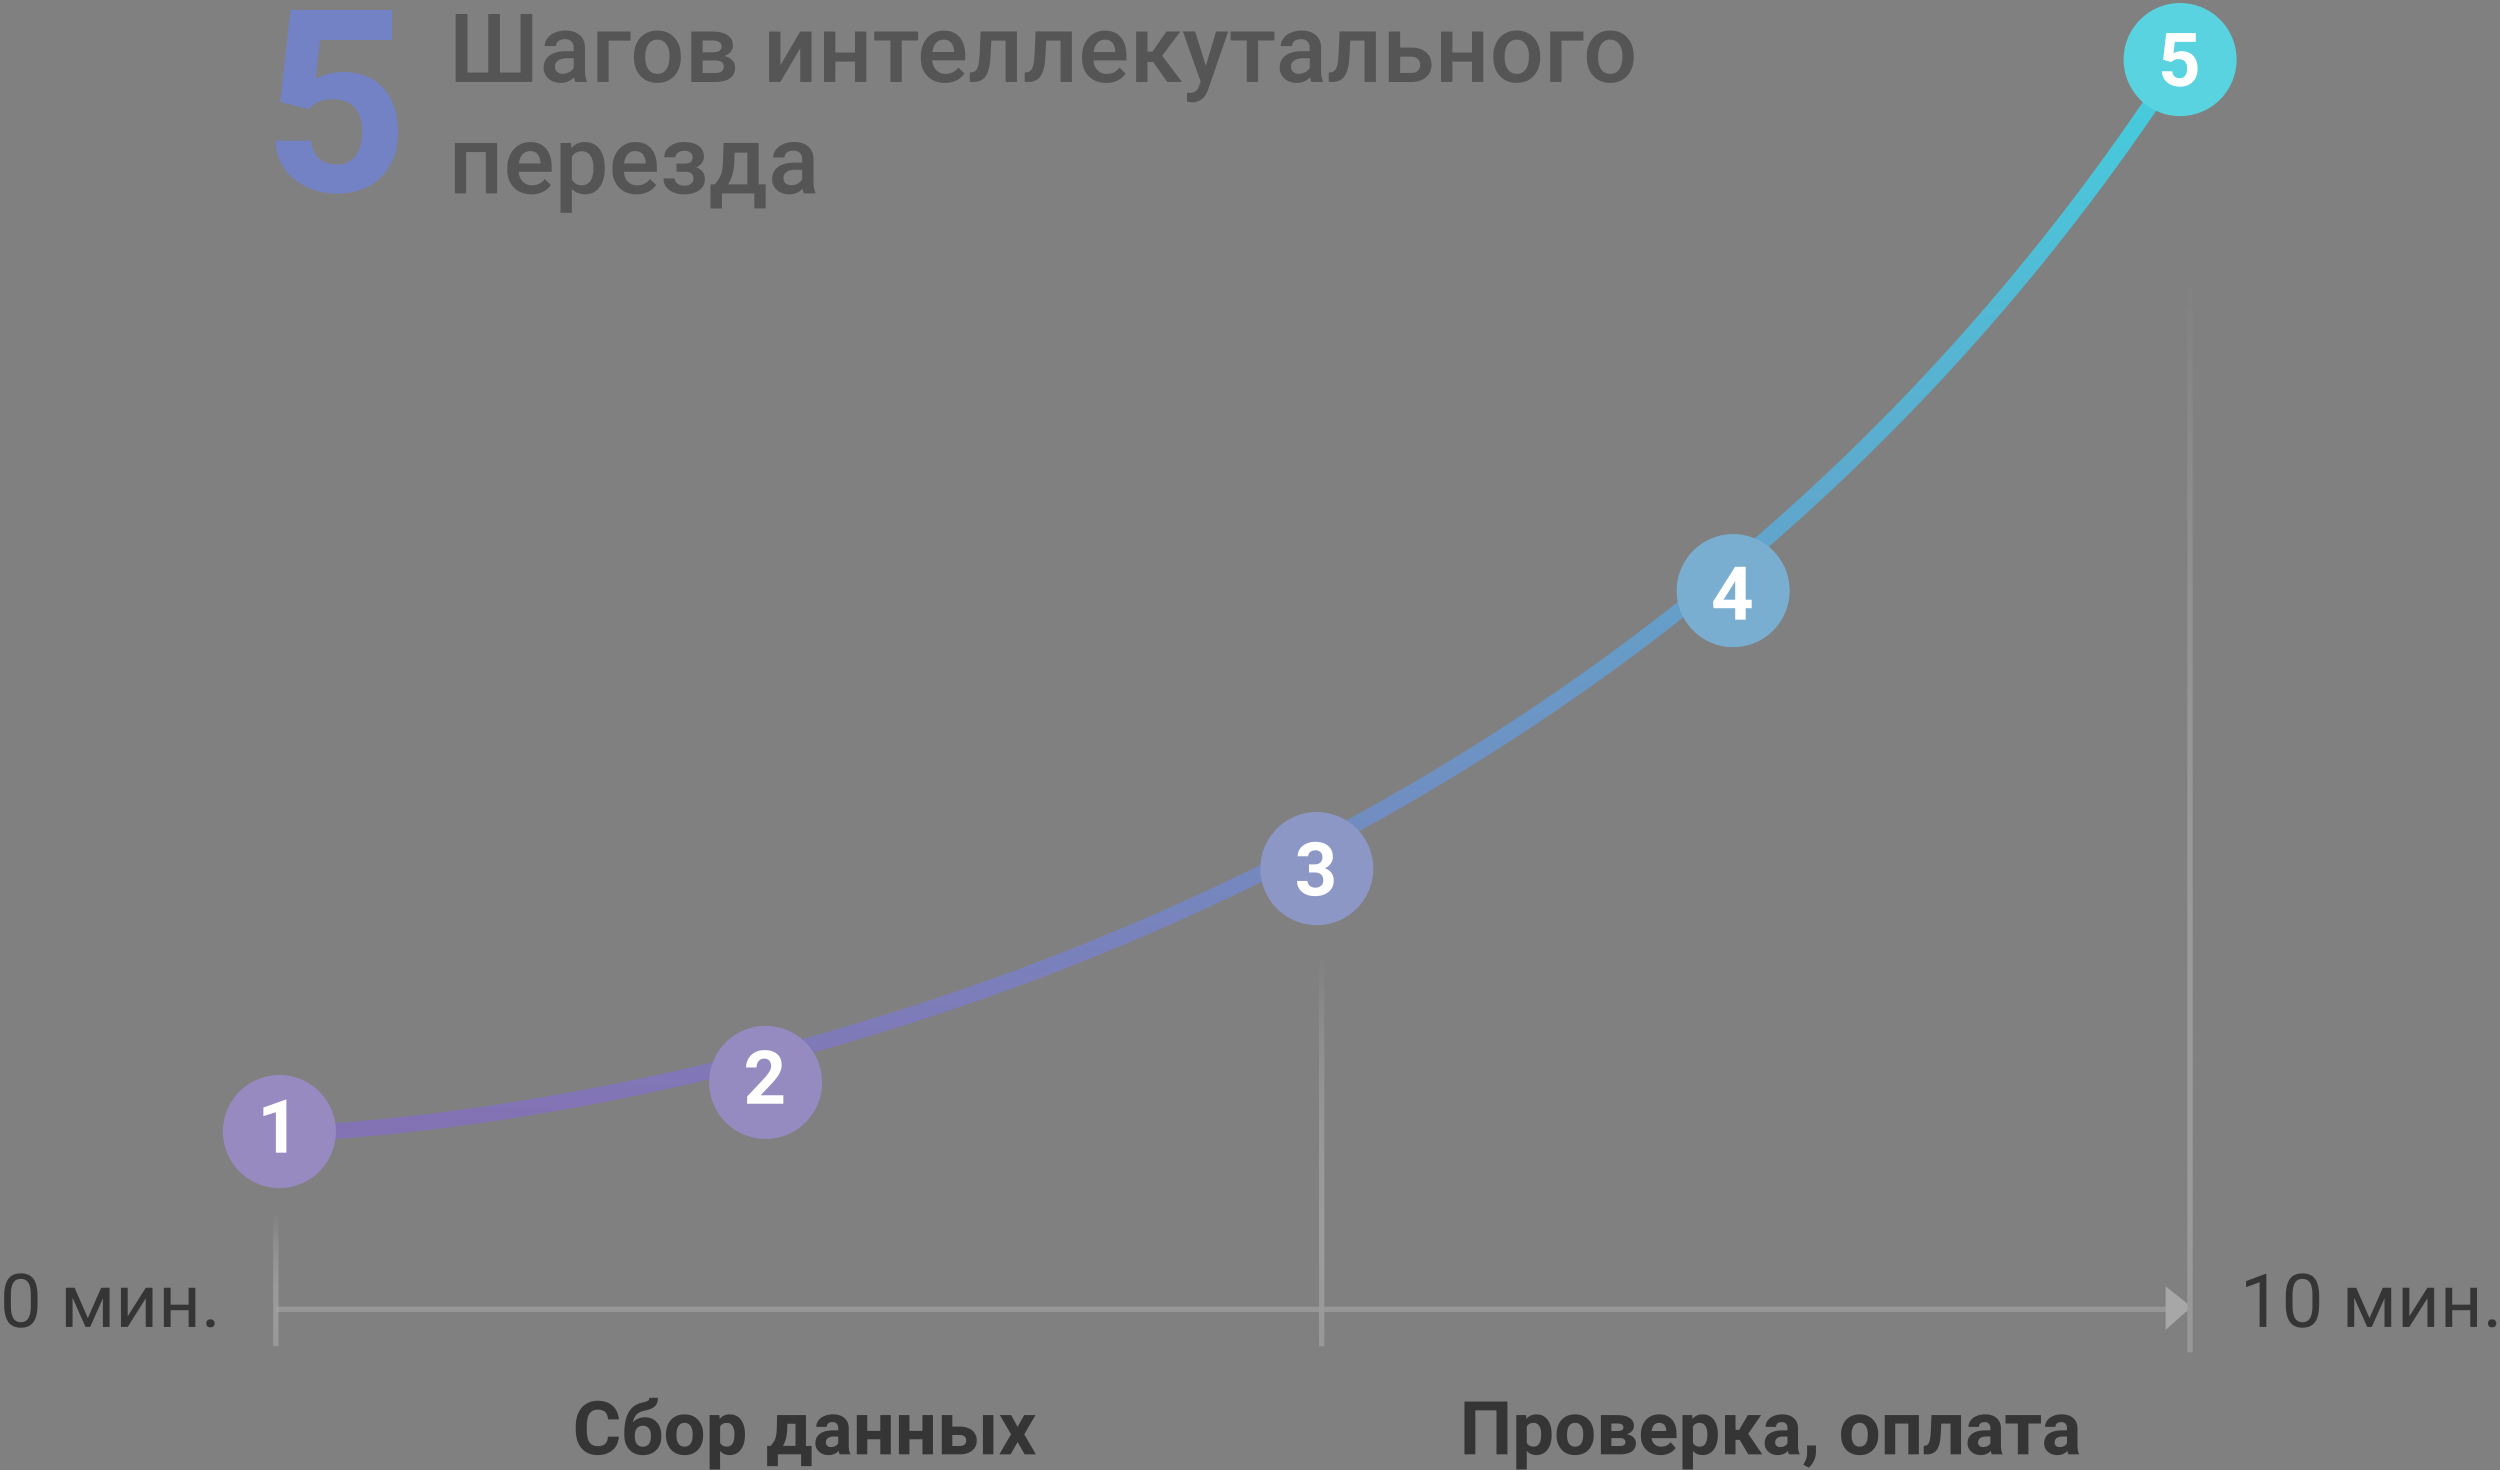 <svg xmlns="http://www.w3.org/2000/svg" xmlns:xlink="http://www.w3.org/1999/xlink" width="471" height="277"><rect width="100%" height="100%" fill="#808080" stroke="none"/><g transform="translate(-551 2661)"><use xlink:href="#E" fill="url(#A)" x="604.393" y="-2654.98"/><use xlink:href="#F" fill="#968AC0" x="593" y="-2458.47"/><use xlink:href="#F" fill="#958BC0" x="684.605" y="-2467.73"/><use xlink:href="#G" fill="#fff" x="691.082" y="-2466.06"/><use xlink:href="#F" fill="#8C97C6" x="788.448" y="-2508.01"/><use xlink:href="#H" fill="#fff" x="794.926" y="-2505.3"/><use xlink:href="#F" fill="#7AAED1" x="866.889" y="-2560.38"/><use xlink:href="#I" fill="#fff" x="873.366" y="-2557.26"/><use xlink:href="#F" fill="#5AD3E1" x="951.091" y="-2660.43"/><g fill="#fff"><use xlink:href="#J" x="957.568" y="-2657.81"/><use xlink:href="#K" x="599.477" y="-2456.84"/></g><use xlink:href="#L" fill="#7282C4" x="600.439" y="-2670"/><use xlink:href="#M" fill="#555" x="635.507" y="-2662.56"/><use xlink:href="#N" fill="#979797" x="603.439" y="-2415.9"/><use xlink:href="#O" fill="#A8A7A8" x="959" y="-2418.66"/><use xlink:href="#P" fill="url(#B)" x="601.376" y="-2432.15"/><use xlink:href="#Q" fill="url(#C)" x="798.409" y="-2480.15"/><use xlink:href="#R" fill="url(#D)" x="962" y="-2607"/><g fill="#353535"><use xlink:href="#S" x="658.886" y="-2400"/><use xlink:href="#T" x="826" y="-2400"/><use xlink:href="#U" x="973" y="-2424"/><use xlink:href="#V" x="551" y="-2424"/></g></g><defs><linearGradient id="A" x1="180.372" y1="0" x2="180.372" y2="203.808" gradientUnits="userSpaceOnUse"><stop offset="0" stop-color="#42D1DF"/><stop offset="1" stop-color="#8373B5"/></linearGradient><linearGradient id="B" x1="1.5" y1="0" x2="1.5" y2="25" gradientUnits="userSpaceOnUse"><stop offset="0" stop-color="#C8C8C8" stop-opacity=".01"/><stop offset="1" stop-color="#979797"/></linearGradient><linearGradient id="C" x1="1.5" y1="0" x2="1.5" y2="73" gradientUnits="userSpaceOnUse"><stop offset="0" stop-color="#C8C8C8" stop-opacity=".01"/><stop offset="1" stop-color="#979797"/></linearGradient><linearGradient id="D" x1="1.5" y1="0" x2="1.5" y2="201" gradientUnits="userSpaceOnUse"><stop offset="0" stop-color="#C8C8C8" stop-opacity=".01"/><stop offset="1" stop-color="#979797"/></linearGradient><path id="E" d="M-.02 206.062a1.5 1.5 0 0 0-1.479 1.521 1.5 1.5 0 0 0 1.521 1.479l-.042-3zM362.014.797a1.5 1.5 0 0 0-.473-2.068 1.5 1.5 0 0 0-2.068.474l2.54 1.594zM0 207.562l.025 1.5.044-.001H.2l.513-.013 1.994-.07 7.647-.454c6.626-.49 16.266-1.42 28.206-3.17 23.848-3.502 57.068-10.322 94.25-23.528 74.3-26.4 164.888-78.57 229.206-181.025l-2.54-1.594c-63.857 101.886-153.63 153.495-227.67 179.792-36.983 13.143-69.916 19.9-93.68 23.387-11.866 1.742-21.398 2.66-28 3.147l-7.554.448-1.95.07-.613.015h-.03c-.008 0-.008 0 .013 1.5z"/><path id="F" d="M10.64 21.308a10.65 10.65 0 0 0 10.641-10.654A10.65 10.65 0 0 0 10.641 0 10.65 10.65 0 0 0 0 10.654a10.65 10.65 0 0 0 10.641 10.654z" fill-rule="evenodd"/><path id="G" d="M7.5 13H.677v-1.354l3.22-3.432c.442-.483.768-.905.978-1.265s.32-.702.32-1.025c0-.442-.112-.788-.335-1.04s-.542-.383-.957-.383c-.447 0-.8.155-1.06.465s-.383.71-.383 1.2H.48c0-.606.144-1.16.43-1.66a3.06 3.06 0 0 1 1.23-1.176c.53-.287 1.128-.43 1.798-.43 1.025 0 1.82.246 2.386.738s.854 1.187.854 2.085c0 .492-.128.993-.383 1.504S6.102 8.342 5.482 9.02L3.22 11.407H7.5V13z"/><path id="H" d="M2.687 7.148H3.74c.5 0 .873-.125 1.114-.376s.362-.583.362-.998c0-.4-.12-.713-.362-.937s-.565-.335-.984-.335c-.378 0-.695.105-.95.314s-.383.474-.383.807H.56c0-.52.14-.984.417-1.395s.674-.738 1.176-.97S3.215 2.9 3.82 2.9c1.053 0 1.878.253 2.475.76s.896 1.194.896 2.078c0 .456-.14.875-.417 1.258a2.71 2.71 0 0 1-1.094.882c.56.2.978.5 1.25.902s.417.875.417 1.422c0 .884-.324 1.593-.97 2.126s-1.495.8-2.557.8c-.993 0-1.807-.262-2.44-.786s-.943-1.217-.943-2.078h1.976c0 .374.14.68.417.916s.63.355 1.04.355c.47 0 .836-.123 1.1-.37s.403-.58.403-.99c0-.994-.547-1.5-1.64-1.5H2.687V7.148z"/><path id="I" d="M6.52 9.254H7.65v1.593H6.52V13H4.546v-2.153H.465l-.09-1.244 4.15-6.556H6.52v6.207zm-4.177 0h2.2V5.74l-.13.226-2.07 3.288z"/><path id="J" d="M.97 8.105l.574-5.06h5.578v1.647H3.165l-.246 2.14a3.13 3.13 0 0 1 1.497-.376c.948 0 1.69.294 2.23.882s.807 1.4.807 2.468c0 .643-.137 1.22-.4 1.73s-.656.9-1.162 1.183-1.103.417-1.79.417c-.602 0-1.16-.12-1.675-.362a3.02 3.02 0 0 1-1.224-1.032 2.82 2.82 0 0 1-.472-1.511h1.955c.04.415.185.738.43.97s.576.342.978.342c.447 0 .79-.16 1.032-.48s.362-.78.362-1.367c0-.565-.14-.998-.417-1.3s-.672-.45-1.183-.45c-.47 0-.85.123-1.142.37l-.19.178-1.572-.4z"/><path id="K" d="M5.476 13H3.5V5.385l-2.358.73V4.5l4.122-1.477h.212V13z"/><path id="L" d="M3.328 28.22l1.97-17.344h19.125v5.648h-13.57l-.844 7.336c1.61-.86 3.32-1.29 5.133-1.29 3.25 0 5.797 1.008 7.64 3.024s2.766 4.836 2.766 8.46c0 2.203-.47 4.18-1.406 5.93-.922 1.734-2.25 3.086-3.984 4.055-1.734.953-3.78 1.43-6.14 1.43-2.062 0-3.976-.414-5.742-1.242-1.766-.844-3.164-2.023-4.195-3.54-1.016-1.516-1.555-3.242-1.617-5.18h6.703c.14 1.422.633 2.53 1.477 3.328.86.78 1.977 1.172 3.352 1.172 1.53 0 2.71-.547 3.54-1.64.828-1.11 1.242-2.672 1.242-4.687 0-1.937-.476-3.422-1.43-4.453S15.04 27.68 13.29 27.68c-1.61 0-2.914.422-3.914 1.266l-.656.61-5.39-1.336z"/><path id="M" d="M3.568 4.203v11.02H7.47V4.203h2.215v11.02h3.876V4.203h2.215V17H1.336V4.203h2.232zM23.898 17c-.094-.182-.176-.477-.246-.888a3.32 3.32 0 0 1-2.496 1.063c-.955 0-1.734-.272-2.338-.817s-.905-1.22-.905-2.02c0-1.014.375-1.8 1.125-2.33.756-.545 1.834-.817 3.234-.817h1.3v-.624c0-.492-.138-.885-.413-1.178-.275-.3-.694-.448-1.257-.448-.486 0-.885.123-1.195.37-.31.24-.466.548-.466.923h-2.136c0-.52.173-1.008.518-1.46.346-.457.814-.814 1.406-1.072.598-.258 1.263-.387 1.995-.387 1.113 0 2 .28 2.663.844.662.557 1.002 1.342 1.02 2.355v4.29c0 .856.12 1.538.36 2.048V17h-2.18zm-2.347-1.538c.422 0 .817-.102 1.187-.308a2.05 2.05 0 0 0 .844-.826v-1.793h-1.15c-.79 0-1.386.138-1.784.413s-.598.665-.598 1.17c0 .4.135.738.404.984.275.24.642.36 1.1.36zm12.735-6.25h-4.13V17h-2.127V7.5h6.258v1.723zm.633 2.944c0-.932.185-1.77.554-2.514.37-.75.888-1.324 1.556-1.723.668-.404 1.436-.606 2.303-.606 1.283 0 2.323.413 3.12 1.24.803.826 1.236 1.922 1.3 3.287l.01.5c0 .938-.182 1.775-.545 2.514-.357.738-.873 1.3-1.547 1.714-.668.404-1.44.607-2.32.607-1.342 0-2.417-.445-3.226-1.336-.803-.896-1.204-2.09-1.204-3.577v-.106zm2.136.185c0 .98.202 1.746.606 2.303.404.55.967.826 1.688.826s1.28-.28 1.68-.844c.404-.562.607-1.386.607-2.47 0-.96-.208-1.723-.624-2.285-.4-.562-.97-.844-1.68-.844-.697 0-1.25.278-1.66.835-.4.55-.615 1.377-.615 2.48zM45.73 17V7.5h3.858c1.3 0 2.29.23 2.97.686.68.45 1.02 1.102 1.02 1.95 0 .44-.138.835-.413 1.186-.27.346-.67.612-1.204.8.62.13 1.113.4 1.477.782s.545.855.545 1.39c0 .885-.328 1.56-.984 2.022-.65.463-1.588.694-2.812.694H45.73zm2.136-4.052v2.364h2.338c1.096 0 1.644-.393 1.644-1.178 0-.79-.557-1.187-1.67-1.187h-2.312zm0-1.53h1.758c1.213 0 1.82-.357 1.82-1.072 0-.75-.574-1.137-1.723-1.16h-1.855v2.232zM66.252 7.5h2.127V17h-2.127v-6.346L62.525 17h-2.127V7.5h2.127v6.346L66.252 7.5zM78.706 17H76.57v-3.84h-3.7V17h-2.136V7.5h2.136v3.964h3.7V7.5h2.136V17zm9.765-7.813h-3.085V17H83.25V9.187H80.2V7.5h8.27v1.696zm5.054 7.99c-1.353 0-2.452-.425-3.296-1.274-.838-.856-1.257-1.992-1.257-3.4v-.264c0-.95.182-1.796.545-2.54.37-.75.885-1.333 1.547-1.75s1.4-.624 2.215-.624c1.295 0 2.294.413 2.997 1.24.71.826 1.063 1.995 1.063 3.507v.86h-6.214c.064.785.325 1.406.782 1.863.463.457 1.043.686 1.74.686.98 0 1.775-.396 2.39-1.187l1.15 1.1a3.87 3.87 0 0 1-1.529 1.327c-.633.3-1.345.466-2.136.466zm-.255-8.147c-.586 0-1.06.205-1.424.615-.357.4-.586.98-.685 1.714h4.07V11.2c-.047-.715-.237-1.254-.57-1.617-.334-.37-.797-.554-1.39-.554zM107.086 7.5V17h-2.136V9.213h-2.69l-.176 3.314c-.11 1.594-.42 2.74-.923 3.436-.498.69-1.263 1.037-2.294 1.037h-.66l-.01-1.775.44-.044c.47-.065.81-.35 1.02-.853.217-.5.355-1.435.413-2.777l.176-4.06h6.838zm10.353 0V17h-2.135V9.213h-2.7l-.176 3.314c-.11 1.594-.418 2.74-.922 3.436-.498.69-1.263 1.037-2.294 1.037h-.66l-.008-1.775.44-.044c.47-.065.81-.35 1.02-.853.216-.5.354-1.435.413-2.777l.176-4.06h6.837zm6.46 9.686c-1.353 0-2.452-.425-3.295-1.274-.838-.856-1.257-1.992-1.257-3.4v-.264c0-.95.18-1.796.545-2.54.37-.75.884-1.333 1.546-1.75a4.08 4.08 0 0 1 2.215-.624c1.295 0 2.294.413 2.997 1.24.71.826 1.064 1.995 1.064 3.507v.86H121.5c.064.785.325 1.406.782 1.863.463.457 1.043.686 1.74.686.98 0 1.776-.396 2.39-1.187l1.15 1.1c-.38.568-.9 1.01-1.53 1.327-.633.3-1.345.466-2.136.466zm-.254-8.147c-.586 0-1.06.205-1.424.615s-.586.98-.686 1.714h4.07V11.2c-.046-.715-.237-1.254-.57-1.617-.334-.37-.797-.554-1.388-.554zm9.114 4.2h-1.08V17h-2.136V7.5h2.136v3.797h.94l2.628-3.797h2.637l-3.437 4.553L138.173 17h-2.777l-2.637-3.762zm9.914.703l1.933-6.45h2.277l-3.78 10.95c-.58 1.6-1.565 2.4-2.954 2.4-.3 0-.653-.053-1.028-.158V19.03l.404.026c.54 0 .944-.1 1.213-.3.276-.193.492-.52.65-.984l.307-.817-3.34-9.466h2.303l2.013 6.45zm12.93-4.755h-3.085V17h-2.136V9.187h-3.05V7.5h8.27v1.696zM162.57 17c-.093-.182-.175-.477-.246-.888a3.32 3.32 0 0 1-2.496 1.063c-.955 0-1.734-.272-2.338-.817s-.905-1.22-.905-2.02c0-1.014.375-1.8 1.125-2.33.756-.545 1.834-.817 3.234-.817h1.3v-.624c0-.492-.138-.885-.413-1.178-.276-.3-.695-.448-1.257-.448-.486 0-.885.123-1.195.37-.31.24-.466.548-.466.923h-2.136c0-.52.173-1.008.52-1.46.345-.457.814-.814 1.406-1.072.598-.258 1.263-.387 1.995-.387 1.113 0 2 .28 2.663.844.662.557 1.002 1.342 1.02 2.355v4.29c0 .856.12 1.538.36 2.048V17h-2.18zm-2.346-1.538c.42 0 .817-.102 1.186-.308.375-.205.656-.48.844-.826v-1.793h-1.15c-.792 0-1.386.138-1.785.413s-.597.665-.597 1.17c0 .4.134.738.404.984.275.24.642.36 1.1.36zM174.71 7.5V17h-2.136V9.213h-2.69l-.176 3.314c-.11 1.594-.42 2.74-.923 3.436-.498.69-1.263 1.037-2.294 1.037h-.66l-.01-1.775.44-.044c.468-.065.808-.35 1.02-.853.217-.5.355-1.435.413-2.777l.176-4.06h6.838zm4.57 3.023h2.092c.78 0 1.46.135 2.04.404s1.02.647 1.32 1.134.457 1.052.457 1.696c0 .98-.346 1.764-1.038 2.356s-1.61.89-2.76.896h-4.245V7.5h2.135v3.023zm0 1.714v3.067h2.083c.522 0 .932-.13 1.23-.387.304-.264.457-.636.457-1.116s-.15-.858-.448-1.134c-.293-.28-.692-.425-1.196-.43h-2.127zM194.95 17h-2.136v-3.84h-3.7V17h-2.135V7.5h2.135v3.964h3.7V7.5h2.136V17zm1.88-4.843c0-.932.185-1.77.554-2.514.37-.75.887-1.324 1.555-1.723.668-.404 1.436-.606 2.303-.606 1.283 0 2.323.413 3.12 1.24.803.826 1.237 1.922 1.3 3.287l.01.5c0 .938-.182 1.775-.545 2.514-.357.738-.873 1.3-1.547 1.714-.668.404-1.44.607-2.32.607-1.342 0-2.417-.445-3.226-1.336-.803-.896-1.204-2.09-1.204-3.577v-.106zm2.136.185c0 .98.202 1.746.606 2.303.405.55.967.826 1.688.826s1.28-.28 1.678-.844c.405-.562.607-1.386.607-2.47 0-.96-.208-1.723-.624-2.285-.4-.562-.97-.844-1.68-.844-.697 0-1.25.278-1.66.835-.4.55-.615 1.377-.615 2.48zm14.845-3.13h-4.13V17h-2.127V7.5h6.258v1.723zm.632 2.944c0-.932.185-1.77.554-2.514.37-.75.888-1.324 1.556-1.723.668-.404 1.435-.606 2.302-.606 1.284 0 2.324.413 3.12 1.24s1.236 1.922 1.3 3.287l.01.5c0 .938-.182 1.775-.545 2.514-.357.738-.873 1.3-1.547 1.714-.668.404-1.44.607-2.32.607-1.342 0-2.417-.445-3.226-1.336-.802-.896-1.204-2.09-1.204-3.577v-.106zm2.136.185c0 .98.202 1.746.607 2.303.404.55.966.826 1.687.826s1.28-.28 1.68-.844.606-1.386.606-2.47c0-.96-.208-1.723-.624-2.285-.4-.562-.97-.844-1.68-.844-.697 0-1.25.278-1.66.835-.4.55-.615 1.377-.615 2.48zM9.158 38H7.022v-7.787h-3.71V38H1.178v-9.5h7.98V38zm6.46.176c-1.354 0-2.452-.425-3.296-1.274-.838-.855-1.257-1.992-1.257-3.4v-.264c0-.95.182-1.796.545-2.54.37-.75.885-1.333 1.547-1.75s1.4-.624 2.215-.624c1.295 0 2.294.413 2.997 1.24.71.826 1.064 1.995 1.064 3.507v.86H13.22c.064.785.325 1.406.782 1.863.463.457 1.043.685 1.74.685.98 0 1.775-.395 2.39-1.187l1.15 1.1a3.87 3.87 0 0 1-1.529 1.327c-.633.3-1.345.466-2.136.466zm-.255-8.148c-.586 0-1.06.205-1.424.615-.357.4-.586.98-.686 1.714h4.07V32.2c-.047-.715-.237-1.254-.57-1.617-.334-.37-.797-.554-1.39-.554zm14.062 3.313c0 1.47-.334 2.645-1.002 3.524-.668.873-1.564 1.3-2.69 1.3-1.043 0-1.878-.343-2.505-1.028v4.51h-2.136V28.5h1.97l.088.967c.627-.762 1.48-1.143 2.558-1.143 1.16 0 2.068.434 2.725 1.3.662.86.993 2.06.993 3.595v.132zm-2.127-.185c0-.95-.2-1.702-.57-2.26-.375-.557-.914-.835-1.617-.835-.873 0-1.5.36-1.88 1.08v4.22c.387.738 1.02 1.107 1.898 1.107a1.83 1.83 0 0 0 1.591-.817c.387-.55.58-1.383.58-2.496zm8.13 5.02c-1.353 0-2.452-.425-3.296-1.274-.838-.855-1.257-1.992-1.257-3.4v-.264c0-.95.182-1.796.545-2.54.37-.75.885-1.333 1.547-1.75s1.4-.624 2.215-.624c1.295 0 2.294.413 2.997 1.24.71.826 1.064 1.995 1.064 3.507v.86H33.03c.065.785.325 1.406.782 1.863.463.457 1.043.685 1.74.685.978 0 1.775-.395 2.39-1.187l1.15 1.1a3.87 3.87 0 0 1-1.529 1.327c-.633.3-1.345.466-2.136.466zm-.255-8.148c-.586 0-1.06.205-1.424.615-.357.4-.586.98-.685 1.714h4.07V32.2c-.047-.715-.237-1.254-.57-1.617-.334-.37-.797-.554-1.39-.554zm12.938 1.063c0 .422-.13.812-.387 1.17-.252.352-.61.633-1.072.844 1.1.38 1.635 1.116 1.635 2.206 0 .873-.355 1.57-1.064 2.092-.71.516-1.658.774-2.848.774-.727 0-1.39-.12-1.986-.36-.598-.246-1.063-.592-1.397-1.037-.334-.45-.5-.984-.5-1.6h2.127c0 .387.173.712.518.976.346.258.782.387 1.3.387.52 0 .935-.12 1.24-.36.31-.246.466-.566.466-.958 0-.463-.135-.797-.404-1.002s-.686-.308-1.248-.308h-1.53v-1.538h1.582c.955-.012 1.433-.404 1.433-1.178 0-.387-.138-.688-.413-.905s-.653-.325-1.134-.325c-.47 0-.864.117-1.187.352-.322.23-.483.518-.483.87H40.64c0-.838.352-1.524 1.055-2.057.703-.54 1.597-.81 2.68-.81 1.178 0 2.095.24 2.75.72s.984 1.163.984 2.048zm2.03 5.203c.592-.662.987-1.29 1.187-1.88.205-.598.328-1.36.37-2.285l.123-3.64h6.6v7.805h1.318v4.535h-2.127V38h-6.1v2.83H49.35l.01-4.535h.782zm2.505 0h3.647v-5.968h-2.4l-.062 1.82c-.082 1.746-.477 3.13-1.186 4.148zM66.946 38c-.094-.182-.176-.477-.246-.888a3.32 3.32 0 0 1-2.496 1.064c-.955 0-1.734-.273-2.338-.817s-.905-1.22-.905-2.022c0-1.014.375-1.8 1.125-2.33.756-.545 1.834-.817 3.234-.817h1.3v-.624c0-.492-.138-.885-.413-1.178-.275-.3-.694-.448-1.257-.448-.486 0-.885.123-1.195.37-.31.24-.466.548-.466.923h-2.136c0-.52.173-1.008.52-1.46.346-.457.814-.814 1.406-1.072.598-.258 1.263-.387 1.995-.387 1.113 0 2 .28 2.663.844.662.557 1.002 1.342 1.02 2.355v4.29c0 .855.12 1.538.36 2.048V38h-2.18zM64.6 36.462c.422 0 .817-.102 1.187-.308a2.05 2.05 0 0 0 .844-.826v-1.793h-1.15c-.79 0-1.386.138-1.784.413s-.598.665-.598 1.17c0 .4.135.738.404.984.275.24.642.36 1.1.36z"/><path id="N" d="M.06 1.095h-.5v1h.5v-1zm359.002 1h.5v-1h-.5v1zM.06 2.095h359.002v-1H.06v1z"/><path id="O" d="M4.874 3.88L0 8.217V0l4.874 3.88z" fill-rule="evenodd"/><path id="P" d="M2.094.643v-.5h-1v.5h1zm-1 23.632v.5h1v-.5h-1zm0-23.632v23.632h1V.643h-1z"/><path id="Q" d="M2.094.563v-.5h-1v.5h1zm-1 71.712v.5h1v-.5h-1zm0-71.712v71.712h1V.563h-1z"/><path id="R" d="M2.094.583v-.5h-1v.5h1zm-1 199.692v.5h1v-.5h-1zm0-199.692v199.692h1V.583h-1z"/><path id="S" d="M8.702 9.685c-.077 1.07-.474 1.914-1.19 2.53s-1.65.923-2.816.923c-1.276 0-2.28-.428-3.015-1.285S.588 9.8.588 8.31v-.608c0-.957.17-1.8.506-2.53s.818-1.287 1.442-1.675S3.894 2.9 4.724 2.9c1.148 0 2.074.308 2.775.923s1.107 1.48 1.217 2.59h-2.05c-.05-.643-.23-1.107-.54-1.395s-.772-.437-1.4-.437c-.684 0-1.196.246-1.538.738s-.5 1.246-.52 2.276v.752c0 1.076.162 1.862.485 2.358s.843.745 1.545.745c.633 0 1.105-.143 1.415-.43s.494-.74.54-1.347h2.05zm4.888-3.67c.948 0 1.704.314 2.27.943s.848 1.483.848 2.563v.096c0 1.066-.314 1.92-.943 2.563s-1.474.964-2.536.964-1.916-.346-2.55-1.04-.943-1.643-.943-2.837V8.94c.01-1.663.29-2.965.84-3.903s1.4-1.538 2.502-1.784c.583-.128.96-.253 1.128-.376s.253-.303.253-.526h1.6c0 .715-.194 1.253-.58 1.613s-1.066.638-2.05.834c-.583.118-1.044.35-1.38.7s-.565.823-.684 1.442a3.09 3.09 0 0 1 2.229-.916zm-.376 1.6c-.47 0-.84.157-1.107.472s-.396.825-.396 1.53c0 .63.13 1.1.4 1.442s.636.492 1.128.492c.48 0 .848-.162 1.108-.485s.392-.8.396-1.43v-.164c0-.606-.134-1.066-.403-1.38s-.636-.48-1.114-.48zm4.368 1.62c0-.734.14-1.388.424-1.962s.688-1.02 1.217-1.333 1.15-.472 1.852-.472c.998 0 1.812.305 2.44.916s.987 1.44 1.06 2.488l.014.506c0 1.135-.317 2.046-.95 2.734s-1.483 1.025-2.55 1.025-1.92-.342-2.557-1.025-.95-1.613-.95-2.79v-.09zm1.976.144c0 .702.132 1.24.396 1.613s.643.554 1.135.554c.48 0 .852-.182 1.12-.547s.403-.957.403-1.764c0-.688-.134-1.22-.403-1.6a1.31 1.31 0 0 0-1.135-.567c-.483 0-.857.19-1.12.567s-.396.955-.396 1.743zm12.906-.007c0 1.14-.26 2.053-.78 2.74s-1.212 1.025-2.092 1.025c-.747 0-1.35-.26-1.812-.78v3.486h-1.975V5.604h1.832l.068.725a2.32 2.32 0 0 1 1.873-.861c.912 0 1.62.337 2.126 1.012s.76 1.604.76 2.79v.103zm-1.976-.144c0-.688-.123-1.22-.37-1.593a1.18 1.18 0 0 0-1.059-.561c-.62 0-1.046.237-1.278.71v3.028c.242.488.672.73 1.292.73.943 0 1.415-.772 1.415-2.317zm6.795 2.18c.447-.474.75-.943.91-1.408s.248-1.123.267-1.976l.055-2.42h5.44v5.804h1.066v3.815h-1.976V13h-4.382v2.222h-2.017v-3.815h.636zm2.33 0h2.372v-4.17h-1.538l-.014.89c-.04 1.358-.315 2.452-.82 3.28zM50.313 13c-.09-.178-.157-.4-.198-.663-.48.533-1.1.8-1.866.8-.725 0-1.326-.2-1.805-.63s-.71-.948-.71-1.586c0-.784.29-1.385.868-1.805s1.424-.63 2.522-.636h.91v-.424c0-.342-.09-.615-.267-.82s-.45-.308-.827-.308c-.333 0-.595.08-.786.24s-.28.378-.28.656h-1.976c0-.428.132-.825.396-1.19s.638-.65 1.12-.854 1.025-.314 1.627-.314c.912 0 1.634.23 2.167.7s.807 1.098.807 1.928v3.206c.005.702.103 1.233.294 1.593V13h-1.996zm-1.634-1.374c.292 0 .56-.064.807-.19a1.3 1.3 0 0 0 .547-.526v-1.27h-.738c-.99 0-1.515.342-1.58 1.025l-.007.116a.79.79 0 0 0 .26.608c.173.16.4.24.71.24zM59.944 13h-1.982v-2.844h-2.454V13h-1.976V5.604h1.976V8.57h2.454V5.604h1.982V13zm7.943 0h-1.982v-2.844H63.45V13h-1.976V5.604h1.976V8.57h2.454V5.604h1.982V13zm3.644-5.23h1.415c.638 0 1.2.107 1.682.32s.852.522 1.108.923.4.86.4 1.388c0 .78-.29 1.408-.868 1.887S73.9 13 72.905 13H69.55V5.604h1.982V7.77zM79.27 13h-1.976V5.604h1.976V13zM71.53 9.356v2.064h1.4c.392 0 .693-.09.902-.273s.314-.43.314-.745-.103-.572-.308-.76-.508-.287-.91-.287h-1.4zM83.83 7.812l1.244-2.208h2.112L85.08 9.227 87.274 13h-2.12l-1.32-2.324L82.523 13h-2.126l2.194-3.773-2.1-3.623h2.12l1.217 2.208z"/><path id="T" d="M8.996 13H6.938V4.708H2.953V13H.902V3.047h8.094V13zm8.333-3.63c0 1.14-.26 2.053-.78 2.74s-1.212 1.025-2.092 1.025c-.747 0-1.35-.26-1.812-.78v3.486H10.67V5.604h1.832l.068.725a2.32 2.32 0 0 1 1.873-.861c.912 0 1.62.337 2.126 1.012s.76 1.604.76 2.79v.103zm-1.976-.144c0-.688-.123-1.22-.37-1.593s-.595-.56-1.06-.56c-.62 0-1.046.237-1.278.71v3.028c.242.488.672.73 1.292.73.943 0 1.415-.772 1.415-2.317zm2.898.007c0-.734.14-1.388.424-1.962s.688-1.02 1.217-1.333 1.15-.472 1.852-.472c.998 0 1.81.305 2.44.916s.987 1.44 1.06 2.488l.014.506c0 1.135-.317 2.046-.95 2.734s-1.483 1.025-2.55 1.025-1.92-.342-2.557-1.025-.95-1.613-.95-2.79v-.09zm1.976.144c0 .702.132 1.24.396 1.613s.643.554 1.135.554c.48 0 .852-.182 1.12-.547s.403-.957.403-1.764c0-.688-.134-1.22-.403-1.6a1.31 1.31 0 0 0-1.135-.567c-.483 0-.857.19-1.12.567s-.396.955-.396 1.743zM26.606 13V5.604h3.1c1.007 0 1.78.178 2.317.533s.807.866.807 1.53c0 .342-.114.65-.342.923s-.55.476-.984.622c.53.1.943.3 1.244.595s.458.652.458 1.08c0 .688-.26 1.212-.78 1.572s-1.265.54-2.25.54h-3.562zm1.976-3.07v1.5h1.593c.697 0 1.046-.244 1.046-.73 0-.497-.333-.75-.998-.76h-1.64zm0-1.326h1.224c.693-.01 1.04-.232 1.04-.67 0-.27-.096-.46-.287-.574s-.474-.17-.86-.17H28.58v1.415zm9.23 4.532c-1.085 0-1.97-.333-2.652-.998s-1.02-1.552-1.02-2.66v-.19c0-.743.144-1.406.43-1.99s.693-1.04 1.217-1.354 1.13-.48 1.805-.48c1.012 0 1.807.32 2.386.957s.875 1.543.875 2.714v.807h-4.7c.064.483.255.87.574 1.162s.73.438 1.224.438c.76 0 1.356-.276 1.784-.827l.97 1.087a2.99 2.99 0 0 1-1.203.984 3.98 3.98 0 0 1-1.682.349zm-.226-6.07c-.392 0-.71.132-.957.396s-.397.643-.465 1.135H38.9V8.44c-.01-.437-.128-.775-.356-1.012s-.55-.362-.97-.362zM48.638 9.37c0 1.14-.26 2.053-.78 2.74s-1.212 1.025-2.092 1.025c-.747 0-1.35-.26-1.81-.78v3.486H41.98V5.604h1.832l.068.725a2.32 2.32 0 0 1 1.873-.861c.912 0 1.62.337 2.126 1.012s.76 1.604.76 2.79v.103zm-1.976-.144c0-.688-.123-1.22-.37-1.593s-.595-.56-1.06-.56c-.62 0-1.046.237-1.278.71v3.028c.24.488.672.73 1.292.73.943 0 1.415-.772 1.415-2.317zm6.104 1.046h-.793V13h-1.976V5.604h1.976v2.782h.704l1.613-2.782h2.495l-2.42 3.52L57.012 13H54.38l-1.613-2.727zM62.043 13c-.09-.178-.157-.4-.198-.663-.48.533-1.1.8-1.866.8-.725 0-1.326-.2-1.805-.63s-.71-.948-.71-1.586c0-.784.29-1.385.868-1.805s1.424-.63 2.522-.636h.91v-.424c0-.342-.09-.615-.267-.82s-.45-.308-.827-.308c-.333 0-.595.08-.786.24s-.28.378-.28.656h-1.975c0-.428.132-.825.396-1.19s.638-.65 1.12-.854 1.025-.314 1.627-.314c.91 0 1.634.23 2.167.7s.807 1.098.807 1.928v3.206c.005.702.103 1.233.294 1.593V13h-1.996zm-1.634-1.374c.292 0 .56-.064.807-.19a1.3 1.3 0 0 0 .547-.526v-1.27h-.738c-.99 0-1.515.342-1.58 1.025l-.007.116a.79.79 0 0 0 .26.608c.173.16.4.24.71.24zm5.366 3.87l-1.032-.54.246-.444c.305-.556.463-1.1.472-1.66v-1.53h1.668l-.007 1.367c-.005.506-.132 1.016-.383 1.53s-.572.94-.964 1.278zm6.084-6.262c0-.734.14-1.388.424-1.962A3.11 3.11 0 0 1 73.5 5.938c.533-.314 1.15-.472 1.853-.472.998 0 1.812.305 2.44.916s.987 1.44 1.06 2.488l.014.506c0 1.135-.317 2.046-.95 2.734s-1.483 1.025-2.55 1.025-1.92-.342-2.557-1.025-.95-1.613-.95-2.79v-.09zm1.976.144c0 .702.132 1.24.396 1.613s.643.554 1.135.554c.478 0 .852-.182 1.12-.547s.403-.957.403-1.764c0-.688-.134-1.22-.403-1.6a1.31 1.31 0 0 0-1.135-.567c-.483 0-.857.19-1.12.567s-.396.955-.396 1.743zM86.516 13h-1.982V7.203H82.06V13h-1.976V5.604h6.433V13zm7.943-7.396V13h-1.976V7.203H90.74l-.123 2.283c-.078 1.217-.317 2.103-.718 2.66s-.998.84-1.79.854h-.67l-.02-1.606.246-.02c.355-.027.615-.237.78-.63s.267-1.06.308-2.003l.137-3.138h5.57zM100.27 13c-.092-.178-.158-.4-.2-.663-.478.533-1.1.8-1.866.8-.725 0-1.326-.2-1.805-.63s-.71-.948-.71-1.586c0-.784.29-1.385.868-1.805s1.424-.63 2.523-.636h.91v-.424c0-.342-.09-.615-.267-.82s-.45-.308-.827-.308c-.333 0-.595.08-.786.24s-.28.378-.28.656h-1.976c0-.428.132-.825.397-1.19s.638-.65 1.12-.854 1.025-.314 1.627-.314c.91 0 1.634.23 2.167.7s.807 1.098.807 1.928v3.206c.004.702.102 1.233.294 1.593V13h-1.996zm-1.634-1.374c.292 0 .56-.064.807-.19a1.3 1.3 0 0 0 .547-.526v-1.27h-.738c-.99 0-1.515.342-1.58 1.025l-.007.116a.79.79 0 0 0 .26.608c.173.16.4.24.71.24zM109.52 7.19h-2.373V13h-1.982V7.19h-2.33V5.604h6.686V7.19zm5.174 5.81c-.09-.178-.157-.4-.198-.663-.478.533-1.1.8-1.866.8-.725 0-1.326-.2-1.805-.63s-.71-.948-.71-1.586c0-.784.3-1.385.868-1.805.584-.42 1.425-.63 2.523-.636h.91v-.424c0-.342-.09-.615-.267-.82s-.448-.308-.827-.308c-.332 0-.594.08-.786.24s-.28.378-.28.656h-1.976c0-.428.133-.825.397-1.19s.638-.65 1.12-.854 1.025-.314 1.627-.314c.91 0 1.634.23 2.167.7s.807 1.098.807 1.928v3.206c.004.702.102 1.233.293 1.593V13h-1.996zm-1.633-1.374c.29 0 .56-.064.806-.19s.43-.308.547-.526v-1.27h-.738c-.99 0-1.515.342-1.58 1.025l-.007.116c0 .246.086.45.26.608s.4.24.71.24z"/><path id="U" d="M4.983 13h-1.27V4.57l-2.55.937V4.36L4.785 3h.198v10zm9.946-4.245c0 1.48-.253 2.582-.76 3.302s-1.297 1.08-2.372 1.08c-1.062 0-1.848-.35-2.358-1.053s-.775-1.76-.793-3.158V7.237c0-1.463.253-2.55.76-3.26s1.3-1.066 2.38-1.066c1.07 0 1.86.344 2.365 1.032s.766 1.74.78 3.172v1.64zm-1.265-1.73c0-1.07-.15-1.85-.45-2.338s-.777-.738-1.43-.738-1.12.244-1.415.73-.45 1.237-.458 2.25v2.023c0 1.075.155 1.87.465 2.386s.788.766 1.422.766c.624 0 1.087-.242 1.388-.725s.465-1.244.478-2.283v-2.07zm10.746 4.3l2.516-5.722h1.58V13H27.24V7.62L24.85 13h-.875l-2.44-5.496V13H20.27V5.604h1.64l2.502 5.722zm10.917-5.722h1.265V13h-1.265V7.606L31.917 13h-1.265V5.604h1.265v5.4l3.41-5.4zM44.666 13H43.4V9.842h-3.398V13h-1.272V5.604h1.272V8.8H43.4V5.604h1.265V13zm2.065-.663a.8.8 0 0 1 .191-.547c.132-.146.328-.22.588-.22s.456.073.588.22.205.328.205.547c0 .2-.068.385-.205.526s-.328.212-.588.212-.456-.07-.588-.212-.19-.317-.19-.526z"/><path id="V" d="M7.068 8.755c0 1.48-.253 2.582-.76 3.302s-1.297 1.08-2.372 1.08c-1.062 0-1.848-.35-2.358-1.053s-.775-1.76-.793-3.158V7.237c0-1.463.253-2.55.76-3.26S2.844 2.9 3.924 2.9c1.07 0 1.86.344 2.365 1.032s.766 1.74.78 3.172v1.64zm-1.265-1.73c0-1.07-.15-1.85-.45-2.338s-.777-.738-1.43-.738-1.12.244-1.415.73-.45 1.237-.458 2.25v2.023c0 1.075.155 1.87.465 2.386s.788.766 1.422.766c.624 0 1.087-.242 1.388-.725s.465-1.244.48-2.283v-2.07zm10.746 4.3l2.516-5.722h1.58V13H19.38V7.62L16.987 13h-.875l-2.44-5.496V13h-1.265V5.604h1.64l2.502 5.722zm10.917-5.722h1.265V13h-1.265V7.606L24.056 13H22.79V5.604h1.265v5.4l3.41-5.4zM36.805 13H35.54V9.842h-3.397V13H30.87V5.604h1.272V8.8h3.397V5.604h1.265V13zm2.064-.663a.8.8 0 0 1 .191-.547c.132-.146.328-.22.588-.22s.456.073.588.22.205.328.205.547c0 .2-.068.385-.205.526s-.328.212-.588.212-.456-.07-.588-.212-.19-.317-.19-.526z"/></defs></svg>